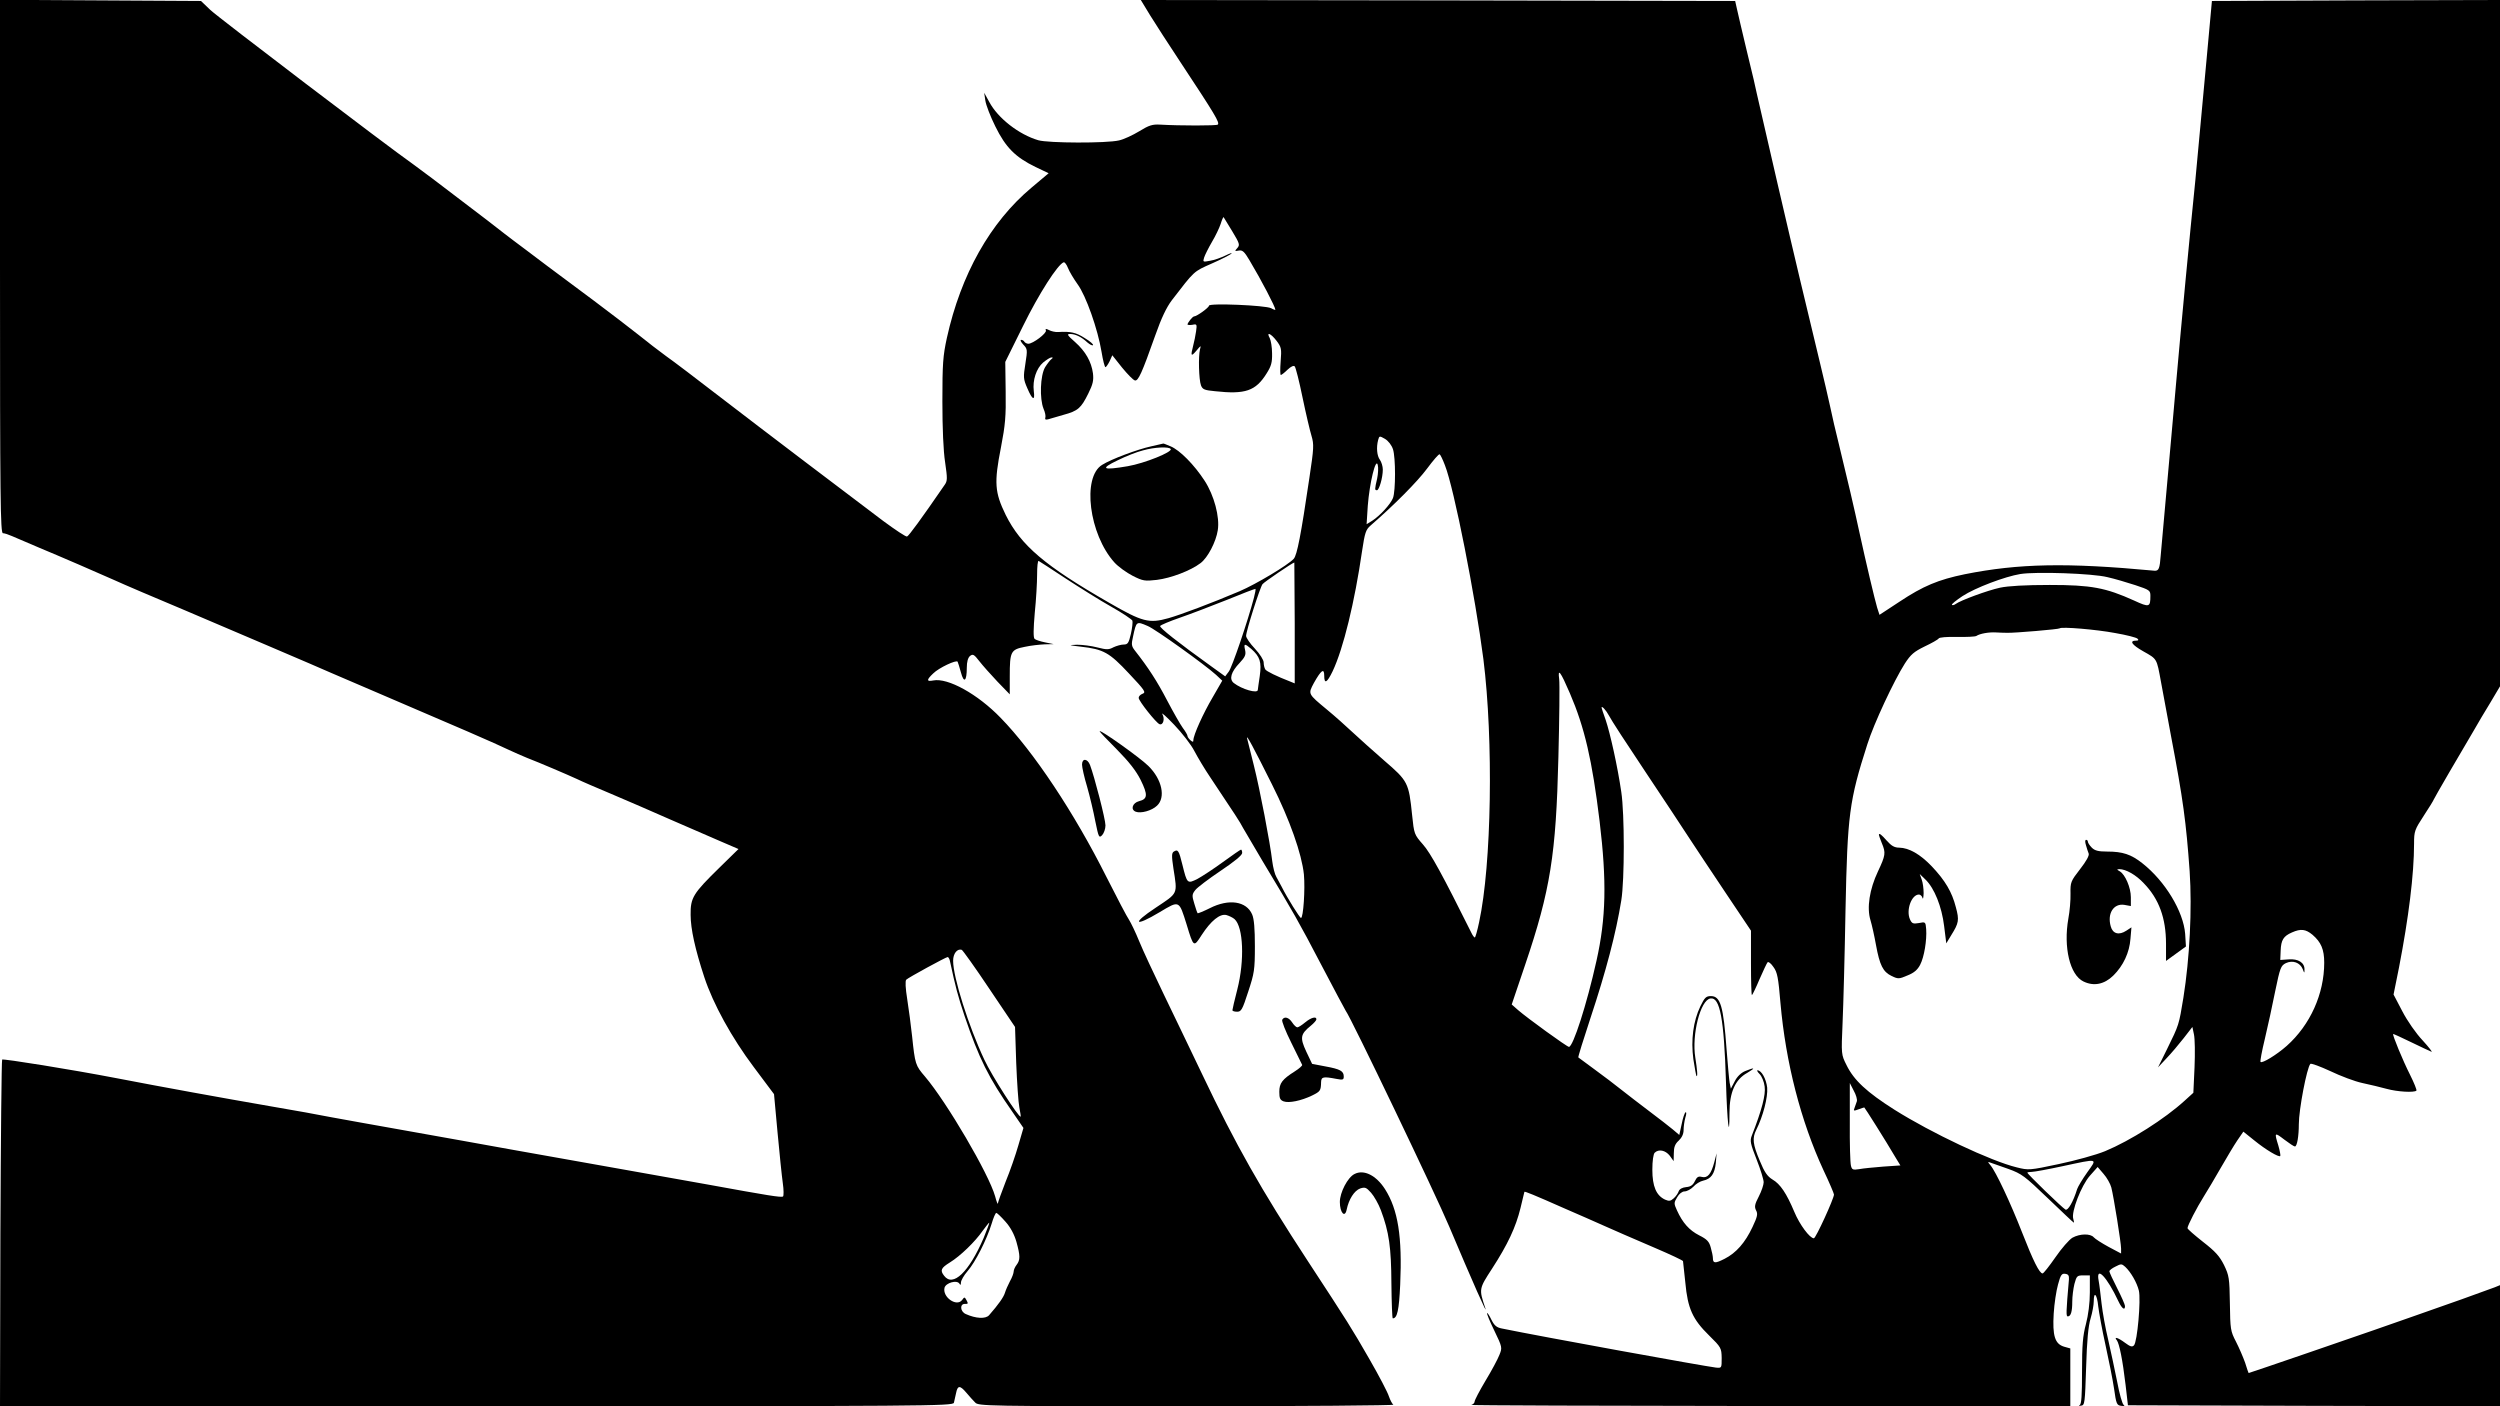 <?xml version="1.0" standalone="no"?>
<!DOCTYPE svg PUBLIC "-//W3C//DTD SVG 20010904//EN"
 "http://www.w3.org/TR/2001/REC-SVG-20010904/DTD/svg10.dtd">
<svg version="1.0" xmlns="http://www.w3.org/2000/svg"
 width="1280pt" height="720pt" viewBox="0 0 1280 720"
 preserveAspectRatio="xMidYMid meet">
<g transform="translate(0,720) scale(0.1,-0.1)"
fill="#000000" stroke="none">
<path d="M0 5835 c0 -1193 2 -1365 15 -1365 8 0 29 -7 47 -15 18 -8 80 -34
138 -59 92 -38 330 -141 385 -166 41 -19 214 -93 360 -154 183 -78 709 -302
750 -321 17 -7 125 -54 240 -103 396 -169 610 -262 665 -289 30 -14 75 -34
100 -44 60 -23 205 -85 255 -108 22 -11 101 -45 175 -76 74 -31 209 -90 300
-130 91 -39 207 -90 258 -112 l93 -40 -96 -94 c-137 -134 -150 -155 -149 -243
0 -72 23 -176 70 -319 45 -137 141 -311 253 -460 l104 -139 18 -196 c10 -108
22 -225 27 -260 5 -34 5 -65 1 -68 -10 -6 -77 5 -384 61 -132 24 -319 57 -415
74 -264 47 -324 58 -590 105 -135 25 -375 67 -535 96 -159 28 -335 60 -390 70
-55 11 -192 36 -305 55 -265 46 -557 99 -795 145 -234 45 -578 100 -584 95 -3
-4 -7 -405 -9 -891 l-2 -884 2439 0 c2315 0 2440 1 2445 18 2 9 7 32 11 49 8
41 20 41 53 2 15 -18 35 -40 45 -50 16 -18 58 -19 1085 -19 587 0 1062 4 1056
8 -6 4 -16 23 -23 43 -6 20 -51 106 -100 191 -89 155 -109 187 -316 503 -238
364 -367 591 -540 955 -59 124 -148 308 -197 410 -49 102 -106 223 -125 270
-19 47 -43 96 -52 110 -10 14 -62 113 -116 220 -165 329 -373 642 -542 815
-117 121 -270 206 -345 191 -35 -7 -35 3 0 36 29 29 119 71 125 60 2 -4 10
-29 17 -55 15 -57 30 -46 30 24 0 31 6 51 16 60 15 12 21 9 48 -26 17 -22 59
-69 93 -105 l63 -65 0 92 c0 127 5 137 76 151 31 7 78 12 103 13 l46 1 -44 9
c-25 5 -49 13 -54 18 -7 7 -6 52 1 133 7 68 12 156 12 196 0 41 3 72 8 70 4
-2 66 -42 137 -89 72 -47 177 -113 234 -145 57 -32 106 -65 109 -72 2 -8 -1
-38 -8 -68 -11 -47 -16 -54 -37 -54 -13 0 -37 -7 -52 -14 -24 -13 -35 -13 -82
-1 -30 8 -76 14 -104 14 -47 -2 -46 -2 19 -10 116 -13 146 -30 246 -137 81
-86 89 -97 70 -104 -11 -4 -20 -13 -20 -21 0 -16 90 -129 107 -135 19 -6 28
28 14 52 -6 11 21 -13 61 -55 40 -42 87 -102 103 -134 17 -32 53 -93 81 -134
130 -195 152 -228 169 -261 11 -19 56 -96 100 -170 160 -266 184 -308 300
-530 65 -124 121 -229 125 -235 26 -33 462 -943 530 -1105 116 -275 203 -472
184 -415 -32 95 -32 96 35 199 81 125 122 213 146 311 10 44 20 81 20 83 2 3
47 -15 205 -85 69 -30 161 -70 205 -90 44 -19 89 -39 100 -44 11 -5 83 -36
160 -69 77 -33 141 -63 142 -67 1 -5 6 -54 12 -111 12 -131 37 -187 122 -270
61 -60 63 -64 64 -115 0 -52 0 -52 -30 -49 -59 7 -891 158 -1095 200 -27 5
-39 15 -54 45 -10 21 -20 36 -22 34 -3 -2 14 -43 37 -90 41 -85 41 -87 26
-124 -8 -21 -40 -81 -71 -132 -31 -52 -56 -100 -56 -107 0 -7 -8 -15 -17 -17
-10 -3 676 -5 1525 -6 l1542 -1 0 148 0 148 -32 9 c-47 14 -60 56 -53 170 3
50 13 116 22 148 13 49 19 58 37 55 16 -2 20 -9 19 -28 -15 -171 -15 -190 -6
-190 16 0 23 25 23 76 0 25 5 65 11 90 11 41 14 44 45 44 l34 0 0 -87 c0 -55
-8 -116 -20 -162 -16 -60 -20 -107 -20 -242 0 -124 -3 -169 -12 -173 -7 -3 -4
-5 7 -3 19 2 20 12 26 197 4 137 11 211 23 250 9 30 16 69 16 87 0 55 17 37
23 -26 4 -32 20 -121 37 -197 17 -77 37 -177 44 -224 11 -79 14 -85 37 -88 15
-2 20 0 12 5 -7 5 -22 58 -33 118 -12 61 -33 157 -46 215 -14 58 -29 141 -34
186 -5 44 -11 97 -15 117 -15 80 43 19 101 -105 18 -38 34 -50 34 -25 0 7 -18
48 -40 91 -22 43 -40 82 -40 87 0 5 14 16 31 24 29 15 32 15 50 -1 29 -27 60
-81 70 -122 11 -47 -8 -263 -25 -280 -9 -10 -19 -7 -46 13 -36 27 -59 33 -42
13 13 -17 30 -102 45 -229 l12 -104 953 -3 952 -2 0 310 0 310 -27 -11 c-44
-17 -265 -96 -418 -149 -77 -27 -167 -58 -200 -70 -62 -22 -638 -220 -642
-220 -1 0 -9 24 -18 53 -10 28 -31 77 -47 108 -28 54 -29 63 -31 195 -2 130
-4 143 -30 197 -23 46 -45 70 -108 119 -43 34 -79 65 -79 70 0 13 48 106 84
163 18 28 56 93 86 145 30 52 68 116 85 141 l31 45 56 -45 c59 -48 125 -87
133 -80 2 3 -2 27 -10 54 -21 68 -20 69 31 30 25 -19 49 -35 54 -35 11 0 20
53 20 114 0 75 41 289 59 309 4 4 50 -13 102 -37 52 -25 126 -53 164 -61 39
-8 95 -22 125 -30 54 -15 141 -20 152 -9 3 3 -12 40 -33 82 -36 71 -91 204
-86 208 1 1 43 -18 92 -42 50 -24 96 -46 104 -49 7 -3 -13 23 -45 58 -34 36
-78 99 -104 149 l-45 86 28 139 c49 253 77 476 77 634 0 63 3 71 50 143 28 42
50 79 50 81 0 2 37 66 81 142 45 76 100 170 122 208 22 39 62 106 89 150 l48
81 0 1757 0 1757 -737 -2 -738 -3 -27 -295 c-45 -486 -48 -521 -58 -625 -29
-283 -71 -726 -100 -1055 -5 -63 -15 -164 -20 -225 -17 -188 -50 -556 -57
-637 -5 -70 -10 -82 -33 -80 -449 42 -694 37 -970 -18 -136 -28 -213 -60 -335
-141 l-102 -67 -12 37 c-12 40 -58 234 -91 386 -23 108 -65 288 -106 455 -15
58 -34 143 -44 190 -10 47 -33 144 -50 215 -89 370 -137 572 -155 650 -27 117
-44 191 -65 279 -19 81 -97 419 -105 456 -8 40 -17 77 -54 230 -22 91 -43 183
-48 205 l-9 40 -1521 3 -1522 2 48 -79 c27 -44 96 -150 154 -238 179 -271 203
-311 192 -321 -5 -6 -194 -6 -296 0 -38 2 -56 -3 -106 -34 -33 -20 -80 -42
-104 -47 -63 -15 -362 -14 -413 1 -99 29 -207 113 -251 196 l-26 47 6 -40 c3
-22 26 -82 51 -132 53 -108 103 -158 206 -208 l67 -32 -88 -74 c-211 -177
-361 -444 -433 -769 -20 -92 -23 -132 -23 -325 0 -137 5 -255 14 -312 12 -83
12 -95 -2 -115 -121 -176 -184 -262 -193 -265 -6 -2 -60 34 -121 79 -194 146
-612 463 -833 633 -118 91 -244 187 -280 212 -36 26 -99 75 -140 108 -41 33
-145 112 -230 176 -243 181 -269 200 -349 261 -42 31 -89 67 -106 80 -27 22
-87 68 -370 283 -44 33 -90 67 -101 75 -127 89 -1001 754 -1037 789 l-48 46
-514 3 -515 3 0 -1366z m6309 181 c38 -63 40 -70 26 -86 -14 -16 -14 -17 7
-13 19 4 29 -5 55 -49 61 -102 133 -240 133 -254 0 -2 -10 1 -22 8 -29 15
-318 27 -318 13 0 -10 -63 -55 -76 -55 -8 0 -33 -32 -34 -41 0 -3 11 -4 25 -2
23 5 24 3 19 -33 -3 -22 -10 -55 -15 -74 -14 -54 -11 -58 17 -25 23 28 24 28
18 6 -9 -34 -6 -155 5 -184 8 -21 18 -25 72 -30 155 -17 208 1 264 91 24 38
29 56 28 103 0 31 -6 66 -12 78 -19 34 5 25 35 -14 25 -33 26 -41 21 -105 -3
-39 -3 -70 1 -70 3 0 19 12 34 27 18 17 32 23 37 17 5 -5 23 -76 40 -159 17
-82 38 -171 46 -197 13 -44 12 -62 -11 -215 -43 -292 -63 -395 -80 -414 -29
-32 -193 -130 -277 -166 -146 -62 -301 -120 -364 -138 -100 -28 -133 -20 -306
80 -327 188 -450 292 -528 449 -56 115 -60 164 -24 346 22 114 26 159 24 286
l-2 151 91 184 c81 165 178 316 208 326 5 2 15 -11 22 -29 7 -18 29 -55 49
-83 43 -58 104 -231 123 -347 7 -43 16 -78 20 -78 3 0 13 14 21 30 l14 31 50
-63 c28 -34 57 -64 66 -66 17 -3 35 36 104 231 31 88 57 143 85 180 117 152
110 146 205 188 50 22 95 45 100 51 6 5 -8 1 -30 -10 -23 -11 -58 -24 -79 -27
-37 -7 -38 -7 -31 16 4 13 22 49 40 80 18 30 38 72 45 93 6 20 13 36 15 34 1
-2 21 -34 44 -72z m823 -1116 c14 -42 14 -214 0 -250 -12 -31 -67 -91 -106
-116 l-29 -18 6 94 c9 117 41 249 51 210 4 -14 2 -46 -3 -70 -13 -56 -13 -60
-1 -60 11 0 30 64 30 106 0 16 -7 39 -15 50 -15 20 -19 63 -9 101 6 22 7 22
35 6 17 -10 34 -32 41 -53z m266 -82 c47 -118 156 -674 197 -993 52 -416 42
-1051 -22 -1347 -9 -43 -19 -78 -22 -78 -3 0 -11 10 -17 23 -147 295 -209 409
-249 454 -44 50 -45 53 -55 150 -17 166 -21 174 -143 279 -56 49 -129 114
-162 145 -33 31 -91 83 -130 115 -100 83 -98 80 -68 137 37 66 53 78 53 38 0
-45 14 -38 43 22 55 116 113 355 151 617 14 93 19 108 43 129 121 105 240 225
289 291 32 43 61 77 65 74 4 -2 16 -27 27 -56z m-769 -808 l0 -309 -22 9 c-70
27 -123 53 -129 63 -4 7 -8 22 -8 35 0 13 -19 43 -45 71 -25 26 -45 56 -45 65
0 25 71 248 84 265 8 11 154 110 163 111 0 0 1 -139 2 -310z m4161 235 c36 -8
100 -27 143 -41 72 -24 77 -27 77 -54 0 -59 -5 -61 -83 -25 -146 66 -220 80
-432 80 -124 0 -213 -5 -255 -14 -64 -14 -203 -65 -228 -84 -7 -5 -15 -7 -18
-4 -4 3 21 23 54 45 66 43 217 100 296 113 81 13 371 3 446 -16z m-4370 -106
c-31 -118 -112 -357 -129 -378 l-18 -24 -68 49 c-177 127 -270 201 -265 209 3
5 48 24 100 42 52 18 160 59 240 91 80 33 146 58 148 57 2 -2 -2 -23 -8 -46z
m-544 -144 c38 -15 294 -199 350 -250 l32 -30 -49 -85 c-49 -83 -99 -194 -99
-220 0 -10 -3 -10 -15 0 -8 7 -15 17 -15 22 0 5 -11 24 -24 41 -13 18 -49 81
-81 142 -50 96 -95 166 -165 255 -17 22 -18 31 -9 70 17 80 17 80 75 55z
m4953 -36 c58 -10 109 -23 115 -29 7 -7 5 -10 -6 -10 -38 0 -24 -21 36 -55 71
-40 68 -35 90 -155 9 -47 32 -170 51 -275 63 -330 78 -445 96 -696 13 -193 0
-447 -32 -647 -23 -140 -22 -138 -84 -264 l-46 -93 43 46 c24 25 63 71 88 103
l45 58 8 -38 c5 -22 6 -97 3 -169 l-6 -130 -44 -40 c-103 -94 -278 -205 -408
-259 -46 -19 -152 -48 -237 -66 -150 -32 -155 -32 -215 -17 -132 32 -437 176
-626 295 -142 90 -208 151 -246 229 -27 54 -27 54 -20 216 4 89 11 349 15 577
10 490 19 560 112 850 33 105 136 325 192 413 30 46 46 60 101 87 36 17 68 35
72 41 3 6 42 9 94 8 48 -1 93 1 99 5 18 12 64 20 99 18 17 -1 44 -2 60 -2 37
-1 264 18 268 23 9 9 188 -6 283 -24z m-4423 -81 c45 -40 54 -67 44 -139 -5
-35 -10 -67 -10 -71 0 -21 -82 3 -123 35 -25 20 -14 57 30 103 28 30 33 42 28
65 -8 35 -3 36 31 7z m1632 -228 c75 -174 114 -342 152 -655 37 -308 33 -495
-16 -714 -50 -225 -120 -441 -141 -441 -10 0 -214 148 -260 188 l-33 29 69
204 c129 381 158 564 170 1062 5 197 7 377 4 400 -8 58 6 41 55 -73z m200
-114 c9 -19 93 -148 186 -287 93 -140 193 -290 221 -334 29 -44 112 -170 186
-280 l134 -200 0 -167 c0 -91 2 -165 5 -163 3 2 21 39 39 82 19 43 37 82 41
86 4 5 18 -6 30 -24 20 -27 25 -54 36 -185 27 -305 104 -604 220 -855 30 -63
54 -120 54 -125 0 -20 -93 -224 -103 -224 -21 0 -73 70 -100 135 -40 95 -72
143 -112 166 -26 16 -41 37 -65 96 -36 85 -39 116 -18 158 35 70 60 167 56
216 -5 45 -29 89 -50 89 -4 0 1 -9 11 -19 11 -11 23 -39 26 -64 6 -42 -14
-119 -66 -252 -10 -26 -7 -41 25 -122 20 -51 36 -103 36 -116 0 -13 -11 -46
-25 -73 -21 -40 -23 -53 -14 -71 10 -18 7 -32 -18 -85 -38 -81 -84 -133 -143
-163 -49 -25 -60 -24 -60 4 0 9 -5 33 -11 54 -8 30 -19 42 -59 62 -51 26 -85
64 -114 128 -16 35 -16 39 1 67 10 18 26 30 38 30 12 0 32 11 45 24 12 14 35
28 50 31 41 9 59 35 65 91 l4 49 -12 -46 c-16 -60 -34 -82 -63 -75 -18 5 -26
0 -36 -21 -10 -21 -22 -29 -45 -31 -20 -2 -34 -10 -38 -21 -3 -10 -14 -26 -25
-36 -17 -15 -24 -16 -45 -7 -45 21 -65 68 -65 153 0 45 5 80 12 87 20 20 55
13 77 -15 l20 -28 1 41 c0 30 6 47 25 64 16 15 25 34 25 54 0 17 4 46 9 64 6
18 6 30 1 27 -5 -3 -14 -30 -20 -61 l-12 -55 -33 28 c-18 15 -72 57 -120 93
-47 36 -112 85 -143 110 -31 25 -93 72 -137 104 -44 33 -82 61 -84 62 -2 2 26
92 62 201 80 241 131 435 158 603 17 104 17 443 0 555 -19 131 -57 301 -80
369 -12 33 -21 61 -21 63 0 12 23 -13 38 -41z m-1726 -351 c92 -183 153 -357
164 -462 7 -75 -3 -223 -15 -223 -6 0 -70 102 -99 160 -7 14 -19 36 -27 50 -8
13 -17 49 -21 80 -11 96 -64 371 -94 490 -16 63 -32 126 -35 140 -5 24 33 -47
127 -235z m5328 -771 c44 -38 60 -75 60 -143 0 -160 -72 -319 -192 -426 -52
-46 -126 -91 -134 -82 -3 3 7 56 22 118 15 63 39 173 53 244 25 121 29 131 55
144 35 16 72 3 86 -31 8 -22 9 -22 9 -2 1 35 -32 56 -81 52 l-43 -3 2 48 c2
54 14 74 58 93 45 20 70 17 105 -12z m-6775 -276 l132 -196 6 -184 c4 -100 11
-203 16 -228 5 -25 8 -46 7 -47 -8 -9 -148 209 -186 291 -81 172 -160 422
-160 507 0 37 21 63 44 56 5 -2 69 -91 141 -199z m-201 140 c28 -131 41 -179
74 -278 74 -219 124 -319 245 -492 l57 -83 -26 -89 c-14 -49 -43 -133 -65
-186 -21 -54 -39 -104 -40 -112 0 -7 -7 10 -14 37 -32 114 -247 481 -359 613
-49 57 -51 63 -66 206 -6 55 -17 140 -25 190 -9 56 -11 94 -5 100 11 11 202
115 212 116 4 0 10 -10 12 -22z m4643 -717 c-3 -9 -8 -24 -12 -34 -6 -15 -4
-16 20 -7 14 5 28 10 30 10 2 0 106 -164 163 -261 l22 -36 -88 -6 c-48 -4
-103 -9 -123 -13 -32 -5 -37 -3 -42 17 -4 13 -7 114 -6 224 l0 200 20 -39 c12
-21 19 -46 16 -55z m1180 -363 c-25 -35 -48 -74 -52 -86 -20 -65 -47 -112 -60
-105 -16 9 -195 182 -195 189 0 2 10 4 23 4 12 0 83 13 157 29 187 40 179 42
127 -31z m-404 17 c69 -25 83 -36 203 -151 71 -68 130 -124 132 -124 2 0 0 9
-3 20 -11 35 41 170 85 220 l40 45 30 -35 c17 -19 35 -51 40 -70 12 -47 50
-283 50 -313 l0 -25 -64 34 c-35 19 -69 41 -76 49 -17 20 -71 19 -109 -2 -17
-10 -56 -55 -87 -100 -32 -46 -61 -83 -66 -83 -16 0 -48 64 -105 210 -59 151
-134 311 -162 344 -15 18 -15 19 1 13 9 -3 50 -18 91 -32z m-5135 -270 c26
-29 45 -65 56 -103 20 -72 20 -93 1 -118 -8 -10 -15 -26 -15 -34 0 -8 -8 -31
-19 -50 -10 -19 -22 -46 -26 -60 -7 -22 -32 -58 -81 -114 -18 -20 -68 -17
-119 6 -30 13 -32 54 -3 52 14 -1 16 2 7 18 -10 18 -11 19 -23 2 -28 -37 -102
15 -90 63 7 25 63 41 76 21 5 -9 8 -8 8 5 0 11 15 37 34 59 40 46 98 161 123
242 9 31 20 56 24 56 4 0 25 -20 47 -45z m-112 -84 c-75 -174 -157 -253 -202
-193 -22 28 -16 40 29 68 54 33 130 107 168 162 17 23 32 42 34 42 2 0 -11
-35 -29 -79z"/>
<path d="M5355 5508 c5 -14 -66 -68 -90 -68 -7 0 -17 5 -20 10 -3 6 -11 10
-17 10 -6 0 -1 -11 11 -24 22 -23 22 -27 11 -98 -11 -69 -11 -78 10 -126 26
-61 40 -67 33 -14 -7 55 13 116 48 146 17 14 36 26 42 26 9 0 9 -2 1 -8 -6 -4
-21 -23 -33 -42 -25 -42 -29 -161 -8 -213 8 -18 12 -38 9 -46 -3 -9 2 -11 14
-8 11 3 46 13 79 23 74 20 90 34 127 109 24 48 28 68 24 103 -8 60 -38 113
-92 161 -40 35 -43 41 -25 41 27 0 58 -15 88 -43 13 -11 26 -18 29 -14 4 3
-15 20 -42 36 -45 29 -73 35 -136 31 -15 -1 -36 4 -47 10 -16 8 -20 8 -16 -2z"/>
<path d="M5895 4915 c-70 -15 -206 -66 -252 -95 -104 -63 -67 -356 63 -500 20
-22 62 -52 93 -68 53 -27 63 -28 124 -21 72 9 173 47 224 86 37 28 79 109 88
168 11 68 -19 179 -67 253 -53 82 -128 158 -175 177 -19 8 -36 15 -37 14 0 0
-28 -6 -61 -14z m99 -14 c10 -15 -133 -73 -220 -88 -129 -22 -144 -14 -52 30
42 21 101 44 130 51 60 17 134 20 142 7z"/>
<path d="M9620 2925 c0 -3 7 -22 15 -42 21 -50 19 -62 -20 -145 -43 -91 -58
-186 -38 -250 7 -23 20 -81 28 -126 19 -104 36 -138 80 -159 33 -16 38 -16 82
3 33 13 51 29 64 54 21 40 35 127 31 183 -3 37 -4 38 -37 31 -30 -5 -36 -3
-46 19 -21 47 8 127 46 127 7 0 16 -8 18 -17 3 -10 5 1 6 24 0 23 -4 54 -10
70 l-10 28 29 -28 c46 -44 84 -139 96 -239 l11 -88 26 43 c38 61 41 76 23 142
-20 78 -54 136 -123 209 -60 63 -117 95 -167 96 -24 0 -40 9 -63 35 -29 33
-41 42 -41 30z"/>
<path d="M10680 2873 c4 -16 11 -35 14 -43 4 -10 -12 -39 -44 -80 -48 -62 -50
-67 -49 -125 1 -33 -4 -91 -11 -128 -26 -147 8 -289 77 -322 53 -26 107 -15
153 30 51 50 83 118 88 189 l5 58 -26 -17 c-38 -25 -70 -16 -80 22 -19 66 15
119 70 110 l33 -6 0 45 c0 49 -29 117 -57 133 -16 9 -16 10 -2 11 33 0 85 -29
125 -72 78 -80 114 -179 114 -310 l0 -88 51 37 51 37 -4 65 c-9 114 -102 269
-219 361 -58 46 -101 60 -181 60 -45 0 -63 5 -78 20 -11 11 -20 25 -20 30 0 6
-4 10 -9 10 -6 0 -6 -11 -1 -27z"/>
<path d="M8706 2048 c-37 -77 -49 -172 -36 -271 7 -45 14 -84 16 -86 7 -7 4
31 -6 94 -19 117 26 296 78 303 48 7 69 -102 79 -428 6 -207 18 -309 18 -157
0 104 29 170 91 204 44 26 40 30 -11 9 -21 -9 -41 -28 -53 -52 l-20 -38 -6 29
c-3 17 -10 95 -16 173 -16 220 -31 272 -80 272 -25 0 -32 -7 -54 -52z"/>
<path d="M5630 3456 c0 -3 40 -45 89 -94 62 -63 98 -109 121 -155 38 -77 36
-98 -8 -109 -34 -9 -45 -43 -17 -54 26 -10 82 5 109 31 45 42 26 134 -44 203
-42 42 -250 190 -250 178z"/>
<path d="M5540 3285 c0 -13 11 -64 26 -113 14 -49 33 -129 42 -177 17 -83 19
-87 35 -71 9 10 17 32 17 50 0 31 -56 248 -79 309 -13 34 -41 36 -41 2z"/>
<path d="M6010 2840 c-11 -7 -12 -21 -2 -87 21 -134 25 -123 -90 -200 -126
-83 -110 -101 20 -23 102 61 98 62 138 -65 35 -116 36 -116 76 -53 48 74 94
111 127 103 14 -4 33 -13 42 -21 45 -41 52 -211 14 -360 -14 -54 -25 -102 -25
-106 0 -5 11 -8 24 -8 21 0 27 10 57 103 31 94 34 112 34 232 0 89 -4 140 -14
163 -29 68 -119 82 -217 32 -32 -16 -60 -27 -62 -26 -2 2 -10 24 -17 49 -13
42 -12 48 5 70 10 13 68 57 129 98 70 47 111 80 111 92 0 9 -3 17 -6 17 -3 0
-45 -29 -93 -64 -48 -35 -106 -73 -130 -86 -52 -26 -53 -25 -77 72 -18 74 -23
81 -44 68z"/>
<path d="M6565 1979 c-4 -6 17 -59 46 -117 29 -59 54 -110 56 -114 2 -4 -15
-19 -37 -33 -65 -41 -80 -61 -80 -105 0 -33 4 -42 22 -49 27 -10 90 3 146 30
42 21 45 24 46 69 1 27 11 29 79 16 32 -6 37 -5 37 12 0 28 -17 38 -94 52
l-68 13 -30 63 c-33 71 -30 89 23 132 16 13 29 28 29 33 0 17 -28 9 -58 -16
-17 -14 -34 -25 -40 -25 -5 0 -17 11 -26 25 -17 26 -40 33 -51 14z"/>
<path d="M6935 1189 c-35 -17 -75 -95 -75 -143 0 -55 26 -84 35 -39 11 53 39
97 69 108 25 8 31 6 56 -22 15 -17 38 -57 50 -89 42 -112 53 -190 54 -376 1
-98 4 -178 7 -178 23 0 32 42 38 172 11 246 -11 385 -78 490 -45 70 -108 102
-156 77z"/>
</g>
</svg>
